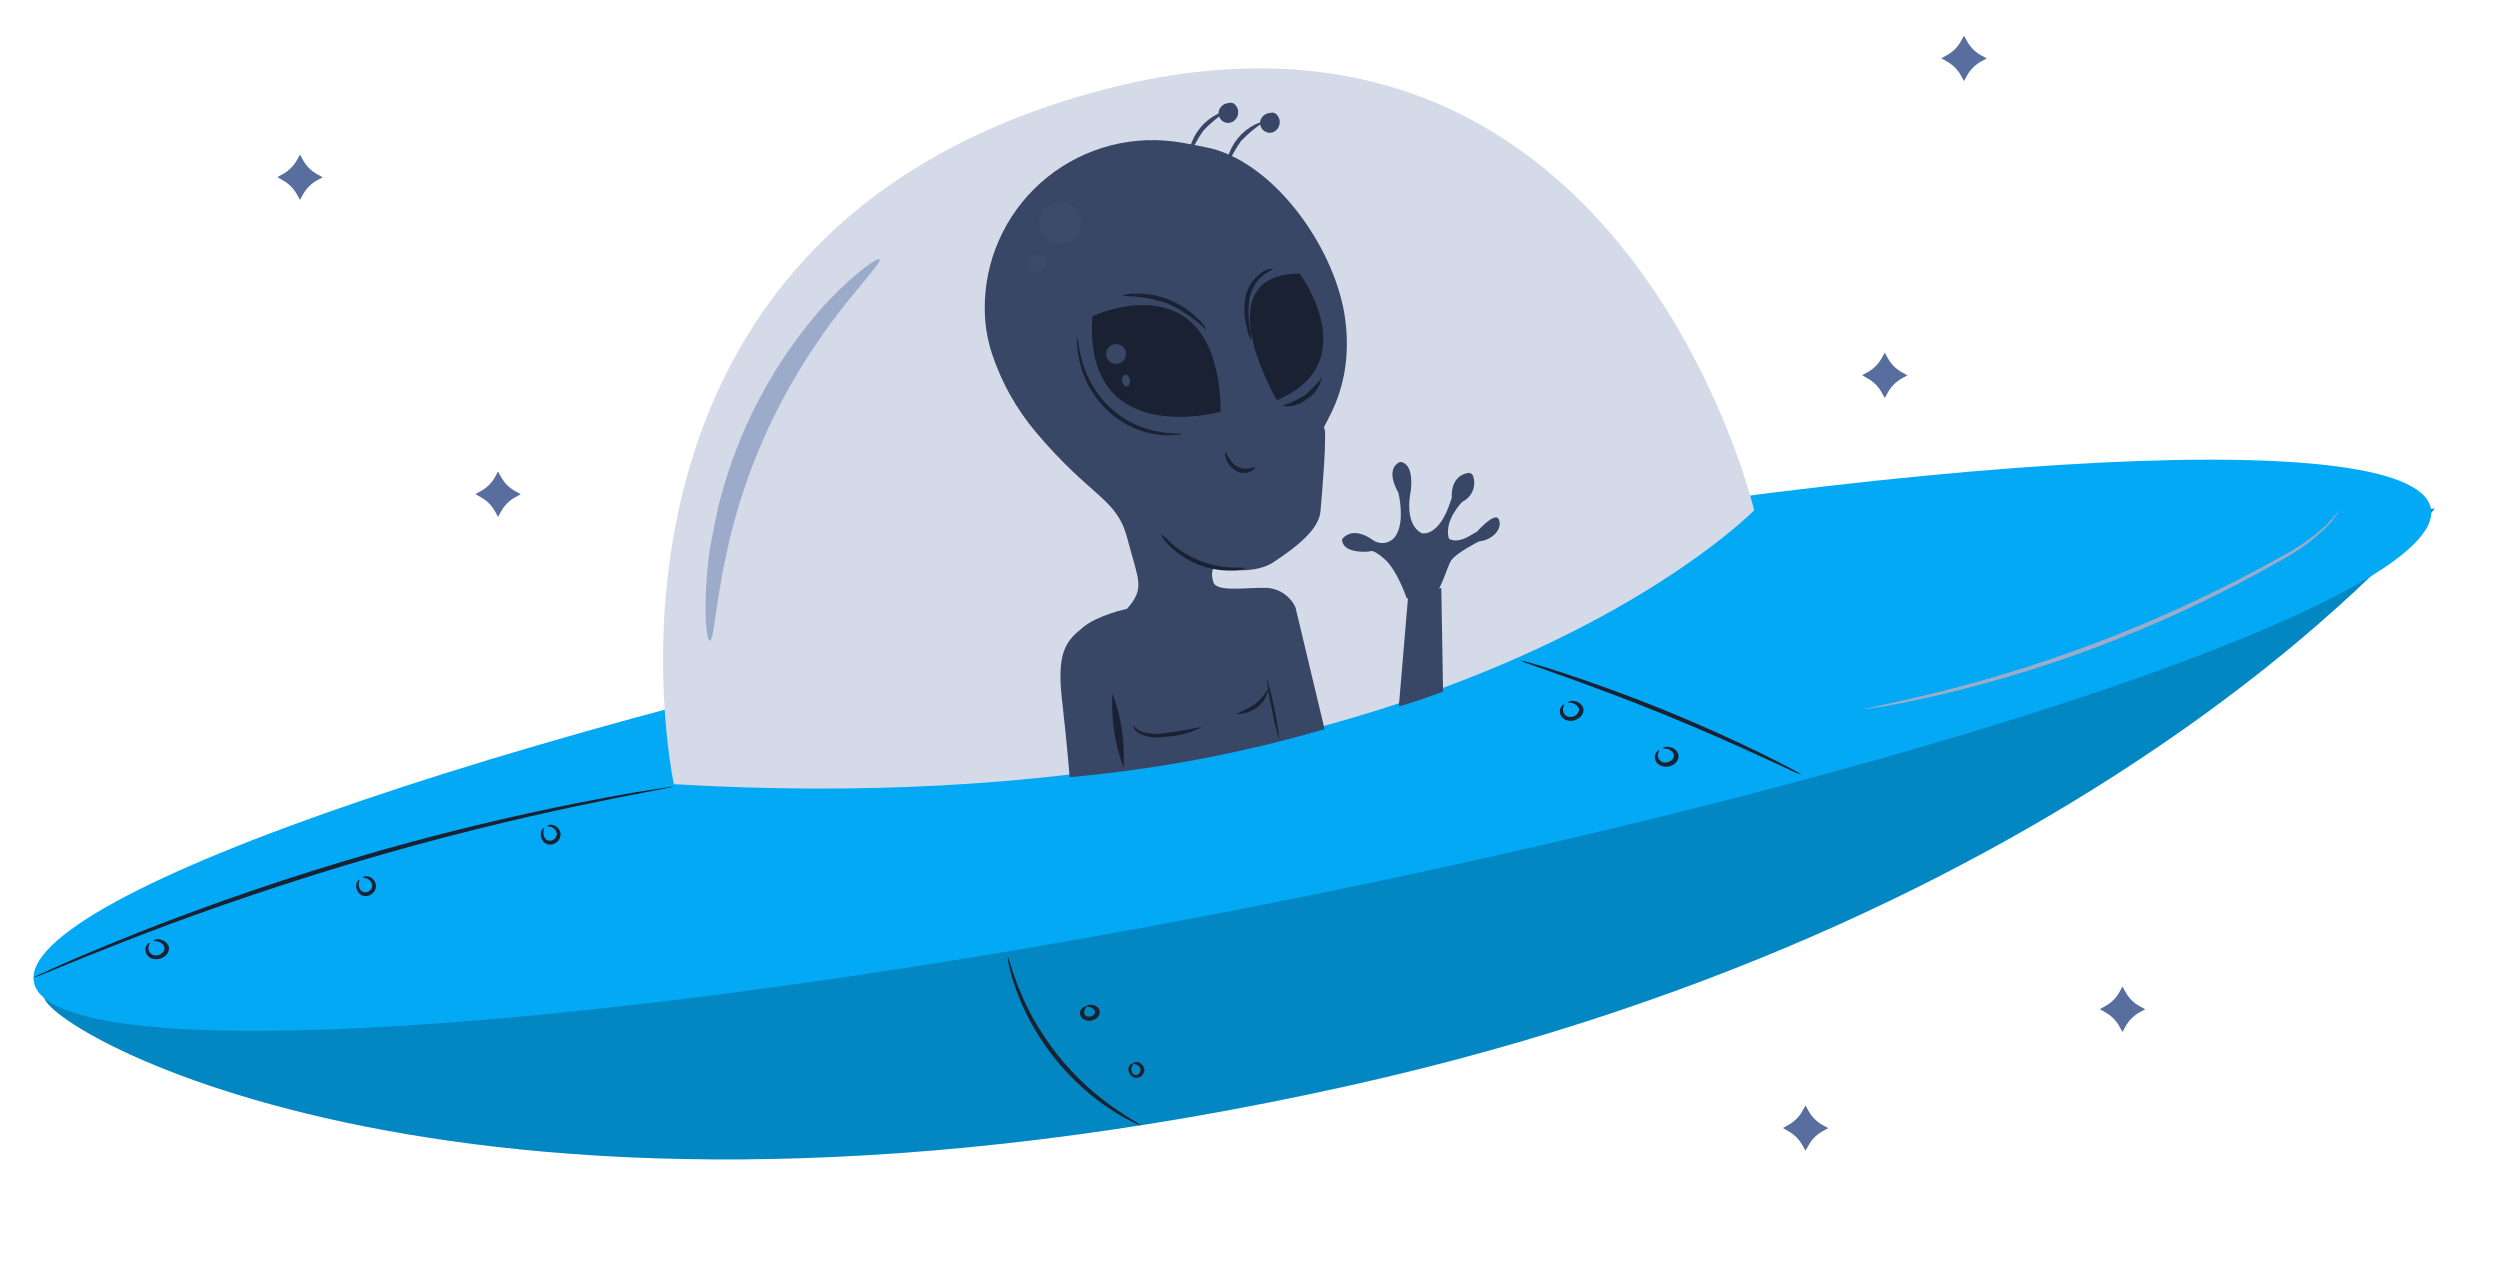 <svg width="631" height="324" viewbox="0 0 631 324" fill="none" xmlns="http://www.w3.org/2000/svg">
    <path d="M11.139 251.506C10.397 259.2 117.384 323.723 340.77 273.954C532.729 231.211 614.553 128.305 614.553 128.305L11.139 251.506Z" fill="#03a9f4"/>
    <path opacity="0.2" d="M11.139 251.506C10.397 259.2 117.384 323.723 340.77 273.954C532.729 231.211 614.553 128.305 614.553 128.305L11.139 251.506Z" fill="black"/>
    <path d="M319.006 228.313C486.063 195.277 617.93 150.496 613.534 128.289C609.14 106.084 470.151 114.861 303.091 147.897C136.034 180.932 4.169 225.713 8.563 247.92C12.957 270.125 151.948 261.346 319.006 228.313Z" fill="#03a9f4"/>
    <path d="M170.078 197.925C170.078 197.925 140.689 61.425 274.861 23.617C409.033 -14.194 442.756 128.794 442.756 128.794C442.756 128.794 364.254 209.375 170.078 197.925Z" fill="#D4DAE7"/>
    <path d="M222.005 65.449C222.561 66.037 218.345 70.422 212.372 78.058C210.903 79.963 209.278 82.054 207.673 84.405C206.067 86.758 204.323 89.272 202.682 91.935C195.354 103.661 189.701 116.347 185.882 129.629C185.058 132.717 184.207 135.627 183.661 138.392C183.114 141.154 182.425 143.776 182.083 146.143C180.403 155.66 179.98 161.716 179.166 161.717C178.349 161.715 177.647 155.623 178.394 145.575C178.593 143.086 178.862 140.365 179.371 137.485C179.878 134.606 180.521 131.523 181.201 128.293C184.599 114.307 190.485 101.044 198.577 89.132C200.5 86.447 202.277 83.867 204.182 81.612C205.863 79.475 207.652 77.426 209.542 75.471C216.421 68.311 221.601 64.92 222.005 65.449Z" fill="#9CABC9"/>
    <path d="M590.373 128.868C590.193 129.283 589.965 129.673 589.695 130.033C588.953 131.093 588.131 132.09 587.235 133.019C583.832 136.328 579.986 139.139 575.809 141.373C548.78 156.866 519.663 168.34 489.363 175.442C483.473 176.789 478.818 177.707 475.573 178.271L471.78 178.835C471.341 178.932 470.897 178.998 470.448 179.033C470.867 178.86 471.308 178.74 471.756 178.674L475.491 177.852C478.754 177.141 483.453 176.115 489.23 174.683C519.361 167.21 548.373 155.763 575.519 140.638C579.686 138.485 583.556 135.797 587.037 132.641C588.214 131.442 589.328 130.183 590.373 128.868Z" fill="#9CABC9"/>
    <path d="M287.908 284.052C287.198 283.846 286.514 283.556 285.872 283.189C284.057 282.318 282.303 281.322 280.624 280.21C278.107 278.588 275.723 276.773 273.49 274.781C270.758 272.34 268.238 269.676 265.959 266.813C263.71 263.929 261.701 260.868 259.955 257.656C258.552 255.027 257.347 252.297 256.349 249.491C255.666 247.602 255.109 245.671 254.676 243.709C254.488 242.996 254.379 242.264 254.352 241.526C254.55 241.497 255.225 244.531 257.051 249.165C258.129 251.898 259.385 254.558 260.81 257.129C262.588 260.258 264.586 263.257 266.788 266.108C269.043 268.914 271.503 271.55 274.147 273.999C276.321 275.991 278.627 277.837 281.049 279.525C285.175 282.449 287.999 283.857 287.908 284.052Z" fill="#192132"/>
    <path d="M274.301 254.03C274.322 254.172 273.751 254.502 273.669 255.275C273.623 255.479 273.634 255.686 273.702 255.88C273.769 256.074 273.89 256.249 274.057 256.392C274.263 256.513 274.503 256.584 274.76 256.6C275.014 256.615 275.276 256.573 275.514 256.481C275.751 256.387 275.957 256.243 276.113 256.066C276.27 255.888 276.368 255.681 276.402 255.467C276.391 255.263 276.326 255.066 276.209 254.891C276.093 254.715 275.929 254.568 275.732 254.454C274.99 253.989 274.301 254.195 274.229 254.041C274.157 253.886 274.921 253.341 276.195 253.748C276.571 253.88 276.892 254.091 277.132 254.361C277.371 254.632 277.52 254.952 277.568 255.294C277.612 255.734 277.479 256.184 277.19 256.572C276.903 256.962 276.478 257.267 275.977 257.444C275.548 257.612 275.079 257.677 274.621 257.632C274.166 257.586 273.741 257.432 273.396 257.189C273.053 256.943 272.805 256.619 272.682 256.25C272.559 255.883 272.566 255.487 272.701 255.111C273.246 253.94 274.328 253.881 274.301 254.03Z" fill="#192132"/>
    <path d="M286.037 268.481C286.06 268.636 285.617 268.946 285.56 269.807C285.536 270.023 285.556 270.247 285.621 270.457C285.684 270.669 285.787 270.863 285.926 271.028C286.097 271.192 286.308 271.299 286.531 271.33C286.756 271.36 286.98 271.315 287.177 271.199C287.387 271.121 287.57 270.971 287.697 270.772C287.825 270.573 287.891 270.334 287.888 270.087C287.869 269.868 287.806 269.658 287.704 269.469C287.601 269.279 287.462 269.115 287.297 268.989C286.665 268.454 286.1 268.63 286.037 268.481C285.975 268.333 286.583 267.752 287.654 268.241C287.969 268.399 288.243 268.639 288.452 268.941C288.661 269.242 288.797 269.595 288.85 269.967C288.842 270.261 288.779 270.552 288.666 270.817C288.555 271.083 288.392 271.319 288.192 271.514C287.994 271.706 287.76 271.855 287.503 271.945C287.247 272.037 286.976 272.07 286.707 272.043C286.436 272.02 286.171 271.933 285.928 271.794C285.685 271.658 285.47 271.465 285.292 271.238C285.116 271.007 284.982 270.741 284.9 270.458C284.819 270.174 284.788 269.875 284.814 269.58C285.157 268.321 286.054 268.321 286.037 268.481Z" fill="#192132"/>
    <path d="M8.385 246.767C8.87 246.458 9.382 246.197 9.916 245.987L14.412 243.946C18.222 242.21 23.962 239.778 31.12 236.89C45.294 231.135 65.179 223.832 87.571 217.121C109.963 210.407 130.616 205.676 145.632 202.705C153.139 201.22 159.242 200.128 163.458 199.48L168.332 198.755C168.894 198.618 169.466 198.533 170.044 198.501C169.499 198.679 168.942 198.818 168.375 198.911L163.534 199.857C159.339 200.646 153.251 201.838 145.759 203.424C130.789 206.574 110.22 211.457 87.85 218.185C65.481 224.914 45.614 232.051 31.373 237.631C24.241 240.414 18.502 242.721 14.559 244.375L9.996 246.241C9.473 246.459 8.935 246.636 8.385 246.767Z" fill="#192132"/>
    <path d="M454.707 195.552C453.748 195.247 452.817 194.86 451.926 194.397L444.464 190.96C438.16 188.054 429.407 184.167 419.597 180.174C409.788 176.18 400.802 172.911 394.253 170.546L386.504 167.795C385.536 167.503 384.596 167.131 383.688 166.685C384.688 166.847 385.672 167.09 386.632 167.415C388.504 167.941 391.193 168.748 394.495 169.846C401.115 172 410.175 175.219 420.005 179.207C429.833 183.198 438.567 187.229 444.79 190.287C447.897 191.837 450.411 193.113 452.116 194.025C453.024 194.459 453.89 194.968 454.707 195.552Z" fill="#192132"/>
    <path d="M394.796 177.812C394.95 177.909 394.344 178.491 394.538 179.487C394.63 180.022 394.965 180.497 395.472 180.806C395.793 180.929 396.151 180.98 396.51 180.953C396.869 180.928 397.216 180.824 397.526 180.652C397.833 180.481 398.087 180.248 398.267 179.973C398.45 179.699 398.549 179.393 398.559 179.084C398.517 178.817 398.41 178.561 398.247 178.334C398.081 178.107 397.862 177.914 397.602 177.77C396.664 177.2 395.822 177.423 395.777 177.272C395.732 177.122 396.617 176.576 398.06 177.129C398.463 177.295 398.813 177.536 399.088 177.833C399.364 178.133 399.558 178.484 399.653 178.863C399.728 179.366 399.621 179.881 399.355 180.345C399.087 180.811 398.668 181.2 398.152 181.47C397.66 181.763 397.086 181.926 396.499 181.94C395.915 181.955 395.346 181.816 394.867 181.545C394.505 181.314 394.211 181.013 394.012 180.665C393.811 180.315 393.71 179.927 393.714 179.529C393.723 178.189 394.757 177.701 394.796 177.812Z" fill="#192132"/>
    <path d="M137.362 209.025C137.38 209.142 137 209.693 137.184 210.673C137.222 210.942 137.315 211.198 137.455 211.429C137.596 211.661 137.78 211.86 137.999 212.014C138.269 212.153 138.571 212.217 138.873 212.2C139.175 212.186 139.466 212.092 139.72 211.926C139.977 211.762 140.184 211.533 140.327 211.259C140.471 210.987 140.544 210.68 140.538 210.37C140.496 210.104 140.399 209.851 140.258 209.624C140.114 209.397 139.928 209.201 139.709 209.053C138.908 208.44 138.211 208.662 138.169 208.509C138.126 208.359 138.856 207.835 140.077 208.423C140.42 208.596 140.721 208.843 140.959 209.152C141.197 209.458 141.367 209.814 141.453 210.195C141.528 210.697 141.454 211.209 141.24 211.663C141.026 212.117 140.685 212.494 140.259 212.745C139.852 213.027 139.372 213.179 138.879 213.179C138.386 213.178 137.902 213.026 137.492 212.741C137.187 212.499 136.94 212.187 136.767 211.834C136.596 211.479 136.502 211.09 136.496 210.695C136.473 209.375 137.324 208.894 137.362 209.025Z" fill="#192132"/>
    <path d="M90.772 222.028C90.79 222.145 90.406 222.675 90.574 223.676C90.62 223.943 90.717 224.198 90.86 224.429C91.004 224.657 91.191 224.855 91.409 225.012C91.676 225.163 91.978 225.236 92.283 225.223C92.587 225.208 92.882 225.108 93.132 224.932C93.398 224.779 93.614 224.549 93.758 224.274C93.901 223.998 93.963 223.685 93.94 223.373C93.902 223.105 93.811 222.847 93.67 222.616C93.53 222.384 93.343 222.186 93.125 222.034C92.324 221.443 91.622 221.645 91.58 221.492C91.537 221.342 92.272 220.838 93.497 221.425C93.839 221.595 94.141 221.844 94.376 222.15C94.613 222.458 94.778 222.816 94.858 223.195C94.941 223.696 94.873 224.206 94.662 224.661C94.45 225.116 94.105 225.493 93.676 225.739C93.268 226.022 92.786 226.174 92.291 226.173C91.796 226.173 91.311 226.022 90.9 225.737C90.594 225.496 90.346 225.185 90.173 224.833C90.001 224.478 89.907 224.09 89.902 223.695C89.898 222.375 90.734 221.896 90.772 222.028Z" fill="#192132"/>
    <path d="M37.78 237.985C37.909 238.083 37.304 238.665 37.498 239.661C37.538 239.931 37.645 240.186 37.811 240.413C37.977 240.64 38.196 240.831 38.456 240.977C38.77 241.123 39.13 241.187 39.495 241.161C39.86 241.135 40.211 241.02 40.511 240.83C40.833 240.673 41.101 240.44 41.278 240.162C41.458 239.884 41.544 239.571 41.523 239.26C41.433 238.724 41.095 238.249 40.589 237.94C39.651 237.37 38.785 237.599 38.762 237.444C38.739 237.291 39.604 236.748 41.051 237.32C41.454 237.482 41.805 237.723 42.079 238.025C42.349 238.325 42.536 238.677 42.623 239.057C42.7 239.554 42.598 240.066 42.334 240.528C42.069 240.988 41.652 241.376 41.14 241.643C40.645 241.938 40.065 242.103 39.475 242.117C38.885 242.131 38.31 241.995 37.827 241.721C37.472 241.483 37.185 241.181 36.986 240.833C36.787 240.485 36.681 240.099 36.673 239.705C36.705 238.362 37.74 237.871 37.78 237.985Z" fill="#192132"/>
    <path d="M418.765 189.394C418.918 189.486 418.312 190.054 418.499 191.003C418.537 191.263 418.638 191.512 418.797 191.733C418.956 191.954 419.172 192.142 419.425 192.283C419.736 192.429 420.094 192.492 420.458 192.469C420.818 192.445 421.172 192.336 421.473 192.152C421.796 191.994 422.066 191.764 422.248 191.49C422.432 191.214 422.521 190.907 422.508 190.599C422.464 190.342 422.36 190.098 422.196 189.882C422.034 189.663 421.817 189.48 421.561 189.341C420.626 188.772 419.789 189.012 419.744 188.865C419.7 188.72 420.585 188.185 422.02 188.718C422.423 188.876 422.774 189.106 423.047 189.397C423.321 189.689 423.511 190.03 423.604 190.398C423.683 190.743 423.675 191.1 423.58 191.448C423.483 191.798 423.302 192.128 423.047 192.422C422.792 192.715 422.469 192.961 422.097 193.147C421.727 193.333 421.32 193.453 420.9 193.5C420.479 193.546 420.057 193.518 419.659 193.415C419.262 193.314 418.9 193.142 418.598 192.91C418.293 192.679 418.053 192.394 417.896 192.074C417.737 191.754 417.665 191.404 417.681 191.049C417.694 189.765 418.724 189.266 418.765 189.394Z" fill="#192132"/>
    <path d="M298.363 36.022C292.405 34.961 286.288 35.187 280.423 36.684C274.56 38.181 269.083 40.917 264.367 44.704C259.648 48.489 255.799 53.241 253.076 58.637C250.353 64.033 248.818 69.949 248.58 75.984L248.563 77.107C248.47 81.222 249.079 85.322 250.366 89.229C252.762 96.506 256.534 103.253 261.478 109.106C275.66 125.9 281.874 125.587 284.559 135.972C287.247 146.358 289.176 148.37 284.439 153.673C284.439 153.673 277.088 155.235 273.403 158.304C269.721 161.375 266.596 163.673 267.997 176.1C269.396 188.529 269.98 196.153 269.98 196.153C291.77 194.208 313.319 190.151 334.323 184.04L326.973 153.268C326.325 151.888 325.317 150.706 324.057 149.845C322.795 148.984 321.327 148.476 319.803 148.373C314.721 148.213 307.115 149.568 306.256 146.948C305.397 144.329 306.399 143.245 306.399 143.245C306.399 143.245 315.932 145.509 321.373 141.932C326.814 138.355 332.829 133.819 333.276 129.154C333.725 124.489 334.985 108.693 334.225 108.115C333.468 107.536 341.787 98.504 339.573 80.867C337.358 63.228 322.2 41.654 305.691 37.455C303.151 36.912 300.708 36.433 298.363 36.022Z" fill="#384766"/>
    <path d="M275.721 79.831C275.721 79.831 307.362 64.83 308.123 103.913C308.123 103.913 273.352 113.635 275.721 79.831Z" fill="#192132"/>
    <path d="M322.281 101.004C322.281 101.004 303.583 69.238 328.059 69.046C328.074 69.145 344.709 91.575 322.281 101.004Z" fill="#192132"/>
    <path d="M373.263 136.662C373.263 136.662 367.553 139.552 366.316 141.409C365.078 143.267 363.72 149.552 361.363 150.637C359.32 151.28 357.149 151.399 355.049 150.983C355.049 150.983 352.673 143.95 349.491 141.137C346.309 138.325 345.74 139.185 345.74 139.185C345.74 139.185 338.928 140.034 338.72 136.147C338.72 136.147 341.053 132.433 346.522 136.313C347.309 136.881 348.275 137.147 349.244 137.063C350.211 136.978 351.117 136.549 351.796 135.854C354.156 133.28 353.759 127.868 352.948 124.337C352.948 124.337 349.315 118.489 353.353 116.603C353.353 116.603 356.936 116.335 356.082 123.931C356.082 123.931 354.132 132.16 358.874 134.597C358.874 134.597 362.585 135.598 365.506 128.263L366.439 125.596C366.439 125.596 365.864 120.211 370.51 119.378C370.779 119.327 371.059 119.375 371.296 119.511C371.535 119.648 371.716 119.864 371.806 120.123C372.24 121.355 372.199 122.703 371.695 123.908C371.192 125.114 370.257 126.091 369.074 126.652C369.074 126.652 364.322 131.44 365.707 135.95C365.707 135.95 367.589 137.446 371.34 135.009L372.796 134.201C372.796 134.201 377.22 129.135 378.255 131.002C379.378 133.323 376.876 136.309 373.263 136.662Z" fill="#384766"/>
    <path d="M355.479 149.73L353.066 178.317L358.575 176.584L364.229 174.566L363.783 148.415L355.479 149.73Z" fill="#384766"/>
    <g opacity="0.2">
        <path opacity="0.2" d="M266.864 51.031C265.647 51.209 264.528 51.8 263.691 52.702C262.856 53.606 262.354 54.766 262.268 55.994C262.274 57.25 262.701 58.469 263.48 59.454C264.259 60.442 265.346 61.14 266.567 61.438C267.809 61.663 269.091 61.456 270.204 60.857C271.316 60.256 272.192 59.297 272.687 58.134C273.111 56.945 273.11 55.645 272.685 54.456C272.262 53.265 271.438 52.258 270.356 51.606C269.667 51.226 268.901 51.002 268.116 50.952C267.332 50.901 266.543 51.022 265.809 51.308" fill="#9CABC9"/>
    </g>
    <path d="M281.554 86.853C280.986 86.882 280.447 87.108 280.02 87.49C279.596 87.872 279.315 88.389 279.222 88.955C279.137 89.553 279.267 90.162 279.589 90.671C279.909 91.181 280.401 91.56 280.976 91.736C281.547 91.912 282.164 91.876 282.711 91.636C283.261 91.394 283.704 90.961 283.962 90.418C284.211 89.881 284.266 89.275 284.118 88.702C283.971 88.129 283.632 87.624 283.156 87.275C282.854 87.069 282.51 86.932 282.15 86.875C281.791 86.818 281.421 86.843 281.073 86.947" fill="#384766"/>
    <path d="M284.065 94.575C283.837 94.573 283.625 94.692 283.465 94.911C283.307 95.126 283.209 95.429 283.19 95.768C283.188 96.12 283.264 96.477 283.41 96.786C283.556 97.091 283.761 97.325 283.993 97.446C284.224 97.571 284.465 97.571 284.675 97.45C284.887 97.328 285.052 97.094 285.142 96.786C285.22 96.534 285.244 96.246 285.21 95.951C285.174 95.659 285.083 95.378 284.946 95.144C284.811 94.909 284.636 94.734 284.445 94.636C284.254 94.541 284.054 94.529 283.873 94.604" fill="#384766"/>
    <g opacity="0.2">
        <path opacity="0.2" d="M260.763 64.551C260.325 64.793 259.988 65.18 259.809 65.644C259.628 66.109 259.617 66.622 259.777 67.094C259.936 67.566 260.255 67.968 260.68 68.229C261.107 68.489 261.61 68.591 262.103 68.517C262.595 68.444 263.048 68.2 263.379 67.827C263.71 67.454 263.9 66.977 263.915 66.479C263.931 65.981 263.771 65.493 263.463 65.101C263.154 64.709 262.718 64.437 262.232 64.333" fill="#9CABC9"/>
    </g>
    <path d="M298.352 109.536C297.863 109.718 297.341 109.796 296.818 109.764C295.406 109.921 293.979 109.911 292.566 109.729C287.827 109.2 283.343 107.134 279.745 103.825C276.147 100.517 273.612 96.127 272.494 91.272C272.13 89.826 271.91 88.347 271.837 86.857C271.772 86.312 271.812 85.761 271.953 85.236C272.147 85.207 272.118 87.541 273.121 91.076C274.381 95.687 276.891 99.833 280.343 103.012C283.797 106.191 288.047 108.264 292.573 108.982C296.07 109.667 298.344 109.349 298.352 109.536Z" fill="#192132"/>
    <path d="M304.577 83.417C301.712 80.56 298.377 78.257 294.728 76.621C290.975 75.29 287.024 74.655 283.068 74.748C284.178 74.277 285.374 74.059 286.578 74.106C289.482 74.033 292.378 74.559 295.094 75.654C297.811 76.749 300.293 78.389 302.395 80.481C303.325 81.282 304.07 82.286 304.577 83.417Z" fill="#192132"/>
    <path d="M315.751 85.799C315.234 84.886 314.888 83.887 314.73 82.854C314.065 80.395 313.916 77.829 314.294 75.306C314.507 74.022 314.983 72.787 315.687 71.679C316.391 70.568 317.313 69.606 318.401 68.845C318.822 68.49 319.31 68.221 319.839 68.055C320.368 67.89 320.924 67.832 321.476 67.881C320.568 68.346 319.687 68.863 318.84 69.426C316.992 70.999 315.754 73.143 315.339 75.494C314.995 77.898 315.042 80.337 315.479 82.723C315.742 83.725 315.833 84.766 315.751 85.799Z" fill="#192132"/>
    <path d="M333.637 95.271C333.415 96.41 332.963 97.485 332.309 98.424C331.657 99.363 330.819 100.145 329.85 100.722C328.988 101.453 327.982 101.984 326.904 102.283C325.822 102.579 324.693 102.637 323.584 102.447C325.546 101.79 327.435 100.92 329.219 99.854C330.848 98.497 332.328 96.961 333.637 95.271Z" fill="#192132"/>
    <path d="M316.794 117.971C316.813 118.102 316.511 118.619 315.657 119.016C315.09 119.276 314.478 119.399 313.86 119.377C313.239 119.356 312.624 119.19 312.047 118.89C311.472 118.587 310.948 118.158 310.506 117.625C310.062 117.09 309.712 116.465 309.472 115.781C309.125 114.732 309.217 114.068 309.328 114.052C309.44 114.035 309.642 114.633 310.084 115.421C310.631 116.452 311.415 117.287 312.343 117.825C313.297 118.301 314.335 118.451 315.334 118.255C316.236 118.054 316.712 117.803 316.794 117.971Z" fill="#192132"/>
    <path d="M314.502 143.351C313.375 143.82 312.156 144.043 310.933 144.001C307.98 144.08 305.042 143.55 302.309 142.451C299.577 141.348 297.108 139.701 295.058 137.606C294.147 136.803 293.44 135.803 292.993 134.679C293.911 135.425 294.779 136.229 295.591 137.086C299.825 140.847 305.263 143.029 310.965 143.253C312.144 143.206 313.327 143.241 314.502 143.351Z" fill="#192132"/>
    <path d="M283.574 193.707C281.326 187.657 280.389 181.356 280.779 174.914C283.026 180.964 283.963 187.264 283.574 193.707Z" fill="#192132"/>
    <path d="M303.295 183.558C300.523 184.963 297.434 185.78 294.285 185.941C292.013 186.378 289.673 186.125 287.653 185.225C286.132 184.334 285.987 183.22 286.112 183.22C286.239 183.219 286.676 184.033 288.049 184.636C289.987 185.275 292.118 185.404 294.187 185.004C299.224 184.493 303.194 183.299 303.295 183.558Z" fill="#192132"/>
    <path d="M322.953 186.819C322.135 184.329 321.496 181.731 321.054 179.083C320.415 176.485 319.976 173.815 319.749 171.14C321.228 176.225 322.308 181.504 322.956 186.839L322.953 186.819Z" fill="#192132"/>
    <path d="M320.091 174.13C319.745 175.877 318.724 177.465 317.217 178.594C315.708 179.722 313.82 180.315 311.904 180.261C313.525 179.573 315.086 178.765 316.573 177.848C318.866 176.162 319.791 174.026 320.091 174.13Z" fill="#192132"/>
    <path d="M318.993 30.797C316.899 32.163 314.967 33.773 313.235 35.593C311.778 37.649 310.562 39.876 309.615 42.228C309.496 42.246 309.475 41.286 309.84 39.889C310.353 38.059 311.232 36.359 312.426 34.901C313.619 33.443 315.1 32.258 316.773 31.421C318.073 30.807 318.953 30.676 318.993 30.797Z" fill="#384766"/>
    <path d="M321.58 28.634C320.92 28.416 320.202 28.459 319.571 28.754C318.942 29.051 318.446 29.576 318.185 30.228C318.022 30.693 318.003 31.197 318.128 31.675C318.252 32.154 318.519 32.582 318.89 32.907C319.26 33.231 319.719 33.434 320.204 33.491C320.691 33.549 321.182 33.456 321.615 33.224C321.98 33.021 322.295 32.734 322.532 32.388C322.771 32.04 322.924 31.642 322.985 31.224C323.043 30.806 323.007 30.378 322.878 29.977C322.746 29.574 322.524 29.209 322.231 28.907C322.037 28.699 321.791 28.546 321.517 28.467C321.244 28.39 320.956 28.387 320.683 28.46" fill="#384766"/>
    <path d="M309.503 28.169C307.402 29.522 305.469 31.126 303.745 32.95C302.285 35.011 301.07 37.241 300.126 39.595C300.005 39.613 299.988 38.671 300.33 37.256C300.851 35.418 301.741 33.712 302.944 32.251C304.138 30.791 305.624 29.604 307.299 28.77C308.501 28.173 309.465 28.05 309.503 28.169Z" fill="#384766"/>
    <path d="M311.101 26.133C310.438 25.915 309.72 25.963 309.09 26.263C308.463 26.562 307.971 27.092 307.714 27.745C307.546 28.211 307.523 28.717 307.649 29.198C307.771 29.68 308.039 30.11 308.41 30.433C308.782 30.757 309.242 30.96 309.73 31.012C310.215 31.064 310.707 30.966 311.135 30.728C311.5 30.527 311.815 30.243 312.051 29.896C312.29 29.55 312.445 29.154 312.503 28.736C312.564 28.32 312.528 27.893 312.397 27.492C312.265 27.091 312.046 26.726 311.752 26.426C311.561 26.212 311.315 26.056 311.042 25.977C310.769 25.895 310.48 25.898 310.206 25.979" fill="#384766"/>
    <path d="M495.711 9L496.456 10.362C497.292 11.897 498.553 13.158 500.088 13.994L501.45 14.739L500.088 15.483C498.553 16.319 497.292 17.58 496.456 19.115L495.711 20.468L494.967 19.115C494.131 17.58 492.87 16.319 491.335 15.483L490 14.702L491.353 13.958C492.888 13.122 494.149 11.861 494.985 10.326L495.711 9Z" fill="#576E9E"/>
    <path d="M125.711 119L126.456 120.362C127.292 121.897 128.553 123.158 130.088 123.994L131.45 124.738L130.088 125.483C128.553 126.319 127.292 127.58 126.456 129.115L125.711 130.468L124.967 129.115C124.131 127.58 122.87 126.319 121.335 125.483L120 124.702L121.353 123.958C122.888 123.122 124.149 121.861 124.985 120.326L125.711 119Z" fill="#576E9E"/>
    <path d="M535.711 249L536.456 250.362C537.292 251.897 538.553 253.158 540.088 253.994L541.45 254.738L540.088 255.483C538.553 256.319 537.292 257.58 536.456 259.115L535.711 260.468L534.967 259.115C534.131 257.58 532.87 256.319 531.335 255.483L530 254.702L531.353 253.958C532.888 253.122 534.149 251.861 534.985 250.326L535.711 249Z" fill="#576E9E"/>
    <path d="M455.711 279L456.456 280.362C457.292 281.897 458.553 283.158 460.088 283.994L461.45 284.738L460.088 285.483C458.553 286.319 457.292 287.58 456.456 289.115L455.711 290.468L454.967 289.115C454.131 287.58 452.87 286.319 451.335 285.483L450 284.702L451.353 283.958C452.888 283.122 454.149 281.861 454.985 280.326L455.711 279Z" fill="#576E9E"/>
    <path d="M475.711 89L476.456 90.362C477.292 91.897 478.553 93.158 480.088 93.994L481.45 94.739L480.088 95.483C478.553 96.319 477.292 97.58 476.456 99.115L475.711 100.468L474.967 99.115C474.131 97.58 472.87 96.319 471.335 95.483L470 94.702L471.353 93.958C472.888 93.122 474.149 91.861 474.985 90.326L475.711 89Z" fill="#576E9E"/>
    <path d="M75.711 39L76.456 40.362C77.292 41.897 78.553 43.158 80.088 43.994L81.45 44.739L80.088 45.483C78.553 46.319 77.292 47.58 76.456 49.115L75.711 50.468L74.967 49.115C74.131 47.58 72.87 46.319 71.335 45.483L70 44.702L71.353 43.958C72.888 43.122 74.149 41.861 74.985 40.326L75.711 39Z" fill="#576E9E"/>
</svg>
